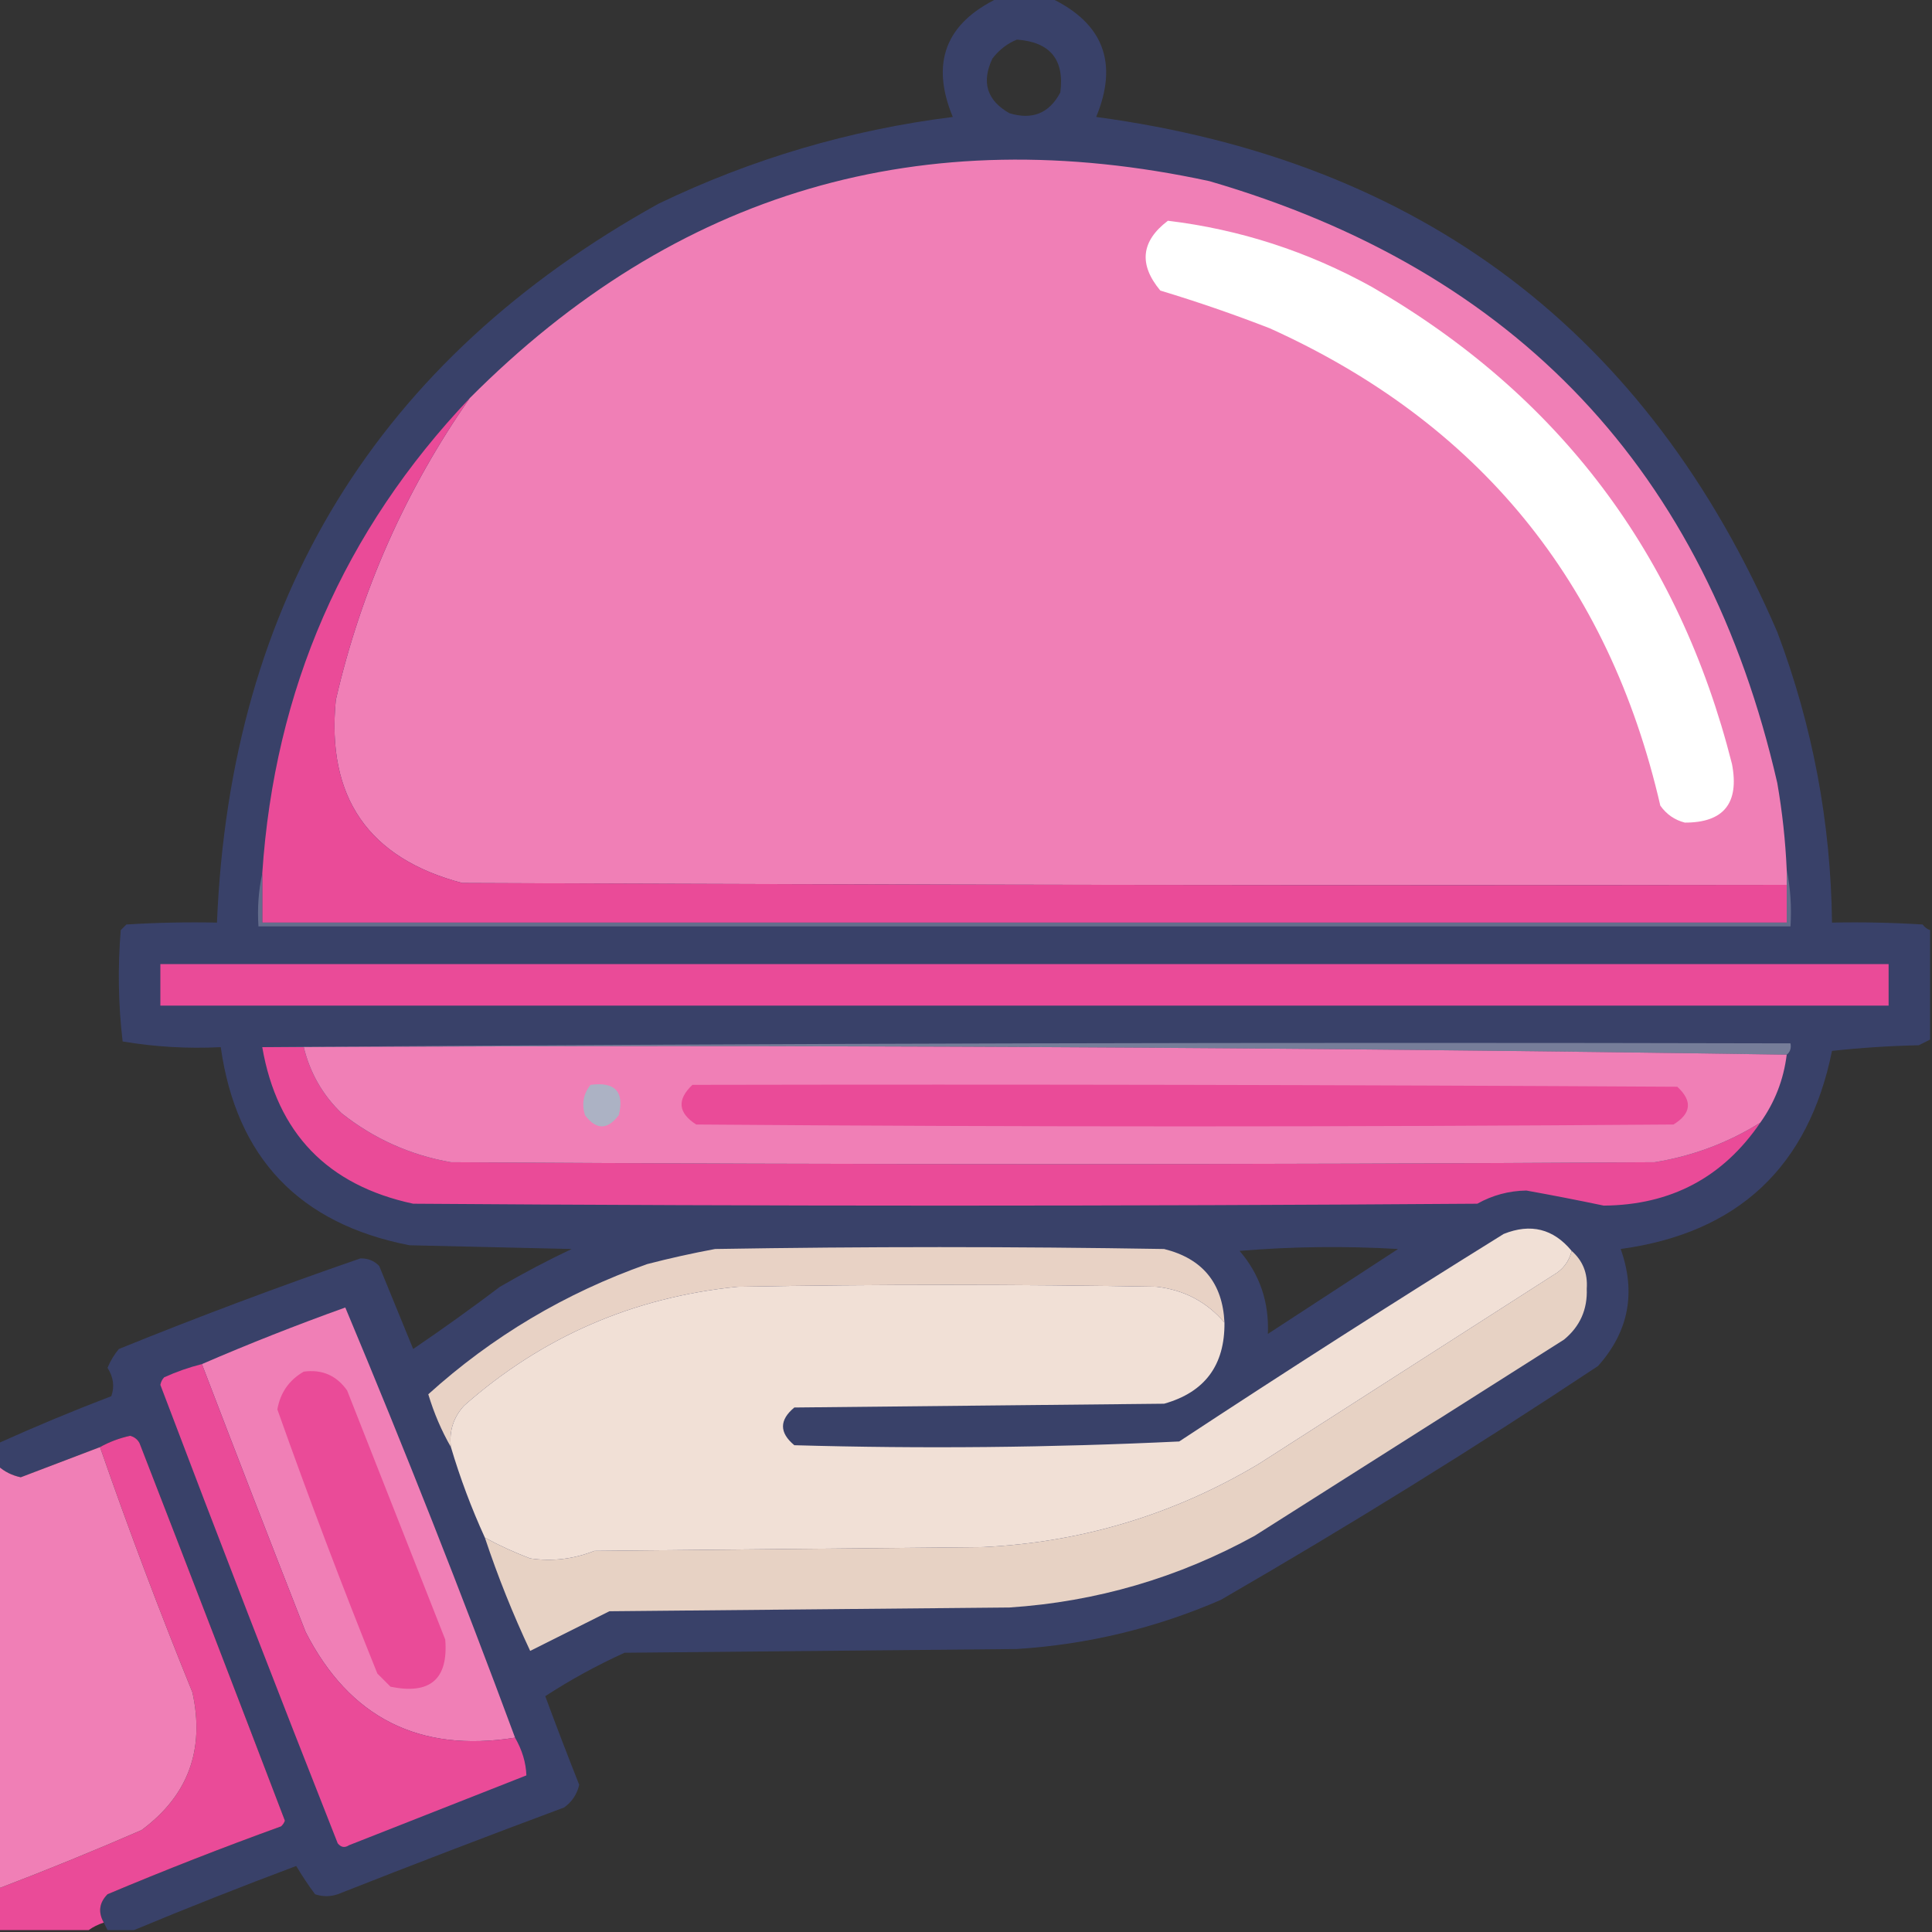 <svg width="50" height="50" viewBox="0 0 50 50" fill="none" xmlns="http://www.w3.org/2000/svg">
<rect x="0" y="0" width="50" height="50" fill="#333333" stroke="none"/>
<g clip-path="url(#clip0_732_298)">
<path opacity="0.989" fill-rule="evenodd" clip-rule="evenodd" d="M25.83 -0.049C26.286 -0.049 26.741 -0.049 27.197 -0.049C28.556 0.603 28.947 1.628 28.369 3.027C36.774 4.158 42.65 8.602 45.996 16.357C46.91 18.781 47.382 21.287 47.412 23.877C48.194 23.861 48.975 23.877 49.756 23.926C49.809 23.996 49.874 24.045 49.951 24.072C49.951 25.016 49.951 25.96 49.951 26.904C49.856 26.952 49.758 27.001 49.658 27.051C48.907 27.067 48.159 27.116 47.412 27.197C46.803 30.199 44.98 31.908 41.943 32.324C42.345 33.454 42.15 34.463 41.357 35.352C38.168 37.468 34.913 39.486 31.592 41.406C29.909 42.136 28.151 42.559 26.318 42.676C22.933 42.708 19.548 42.741 16.162 42.773C15.444 43.1 14.76 43.474 14.111 43.897C14.395 44.665 14.688 45.43 14.99 46.191C14.933 46.435 14.803 46.631 14.6 46.777C12.639 47.507 10.686 48.256 8.74 49.023C8.545 49.089 8.35 49.089 8.154 49.023C7.979 48.788 7.817 48.544 7.666 48.291C6.247 48.823 4.847 49.376 3.467 49.951C3.239 49.951 3.011 49.951 2.783 49.951C2.751 49.886 2.718 49.821 2.686 49.756C2.534 49.486 2.567 49.242 2.783 49.023C4.265 48.399 5.763 47.813 7.275 47.266C7.32 47.225 7.353 47.176 7.373 47.119C6.129 43.86 4.876 40.605 3.613 37.353C3.563 37.254 3.481 37.189 3.369 37.158C3.091 37.218 2.831 37.316 2.588 37.451C1.906 37.711 1.222 37.971 0.537 38.232C0.312 38.185 0.117 38.087 -0.049 37.94C-0.049 37.744 -0.049 37.549 -0.049 37.353C0.91 36.92 1.886 36.513 2.881 36.133C2.969 35.885 2.936 35.641 2.783 35.4C2.856 35.221 2.954 35.059 3.076 34.912C5.14 34.075 7.223 33.294 9.326 32.568C9.52 32.562 9.682 32.627 9.814 32.764C10.108 33.481 10.401 34.197 10.693 34.912C11.456 34.394 12.204 33.857 12.94 33.301C13.546 32.949 14.164 32.623 14.795 32.324C13.395 32.292 11.995 32.259 10.596 32.227C7.745 31.671 6.118 29.962 5.713 27.1C4.856 27.143 4.01 27.094 3.174 26.953C3.061 26 3.045 25.04 3.125 24.072C3.174 24.023 3.223 23.975 3.271 23.926C4.052 23.877 4.833 23.861 5.615 23.877C5.963 15.509 9.772 9.308 17.041 5.273C19.458 4.11 21.997 3.361 24.658 3.027C24.08 1.628 24.471 0.603 25.83 -0.049ZM26.318 1.025C27.178 1.087 27.552 1.543 27.441 2.393C27.156 2.932 26.717 3.111 26.123 2.93C25.54 2.598 25.394 2.126 25.684 1.514C25.86 1.287 26.072 1.124 26.318 1.025ZM32.08 32.373C33.43 32.26 34.798 32.243 36.182 32.324C35.059 33.057 33.935 33.789 32.812 34.522C32.847 33.696 32.602 32.98 32.08 32.373Z" fill="#3A426A"/>
<path fill-rule="evenodd" clip-rule="evenodd" d="M46.24 22.51C46.24 22.64 46.24 22.77 46.24 22.901C34.815 22.917 23.389 22.901 11.963 22.852C9.535 22.212 8.444 20.633 8.691 18.115C9.346 15.278 10.502 12.673 12.158 10.303C17.487 4.952 23.867 3.081 31.299 4.688C39.246 7.003 44.145 12.195 45.996 20.264C46.125 21.008 46.207 21.757 46.24 22.51Z" fill="#F07FB6"/>
<path fill-rule="evenodd" clip-rule="evenodd" d="M30.225 5.713C32.085 5.937 33.843 6.507 35.498 7.422C40.34 10.215 43.449 14.333 44.824 19.775C45.017 20.786 44.61 21.291 43.604 21.289C43.34 21.222 43.129 21.075 42.969 20.85C41.635 15.057 38.266 10.939 32.861 8.496C31.929 8.134 30.985 7.808 30.029 7.52C29.465 6.843 29.53 6.24 30.225 5.713Z" fill="white"/>
<path fill-rule="evenodd" clip-rule="evenodd" d="M12.158 10.303C10.502 12.673 9.346 15.277 8.691 18.115C8.444 20.633 9.535 22.212 11.963 22.852C23.389 22.9 34.815 22.917 46.24 22.9C46.24 23.226 46.24 23.552 46.24 23.877C33.089 23.877 19.938 23.877 6.787 23.877C6.787 23.454 6.787 23.031 6.787 22.607C7.104 17.842 8.895 13.74 12.158 10.303Z" fill="#EA4B98"/>
<path fill-rule="evenodd" clip-rule="evenodd" d="M46.24 22.51C46.337 22.979 46.369 23.467 46.338 23.975C33.122 23.975 19.905 23.975 6.689 23.975C6.658 23.5 6.691 23.044 6.787 22.607C6.787 23.031 6.787 23.454 6.787 23.877C19.938 23.877 33.089 23.877 46.24 23.877C46.24 23.552 46.24 23.226 46.24 22.9C46.24 22.77 46.24 22.64 46.24 22.51Z" fill="#646D8C"/>
<path fill-rule="evenodd" clip-rule="evenodd" d="M4.15 24.951C19.059 24.951 33.968 24.951 48.877 24.951C48.877 25.309 48.877 25.667 48.877 26.025C33.968 26.025 19.059 26.025 4.15 26.025C4.15 25.667 4.15 25.309 4.15 24.951Z" fill="#EA4B98"/>
<path fill-rule="evenodd" clip-rule="evenodd" d="M6.787 27.1C19.954 27.002 33.138 26.97 46.338 27.002C46.361 27.128 46.328 27.226 46.24 27.295C33.48 27.1 20.687 27.035 7.861 27.1C7.503 27.1 7.145 27.1 6.787 27.1Z" fill="#767D99"/>
<path fill-rule="evenodd" clip-rule="evenodd" d="M6.787 27.1C7.145 27.1 7.503 27.1 7.861 27.1C8.023 27.764 8.348 28.334 8.838 28.809C9.672 29.47 10.616 29.893 11.67 30.078C22.054 30.143 32.438 30.143 42.822 30.078C43.811 29.917 44.722 29.575 45.557 29.053C44.592 30.471 43.241 31.188 41.504 31.201C40.842 31.062 40.174 30.932 39.502 30.811C39.049 30.818 38.626 30.932 38.232 31.152C29.053 31.218 19.873 31.218 10.693 31.152C8.474 30.675 7.172 29.324 6.787 27.1Z" fill="#EA4B98"/>
<path fill-rule="evenodd" clip-rule="evenodd" d="M7.861 27.099C20.687 27.035 33.48 27.1 46.24 27.295C46.16 27.94 45.933 28.526 45.557 29.053C44.722 29.575 43.811 29.917 42.822 30.078C32.438 30.143 22.054 30.143 11.67 30.078C10.616 29.893 9.672 29.47 8.838 28.808C8.348 28.334 8.023 27.764 7.861 27.099Z" fill="#F07FB6"/>
<path fill-rule="evenodd" clip-rule="evenodd" d="M15.283 28.076C15.917 27.991 16.161 28.252 16.016 28.857C15.723 29.248 15.43 29.248 15.137 28.857C15.05 28.565 15.099 28.304 15.283 28.076Z" fill="#ACB2C4"/>
<path fill-rule="evenodd" clip-rule="evenodd" d="M17.92 28.076C26.416 28.06 34.912 28.076 43.408 28.125C43.805 28.491 43.773 28.817 43.31 29.102C34.88 29.167 26.448 29.167 18.017 29.102C17.547 28.8 17.515 28.459 17.92 28.076Z" fill="#EA4B98"/>
<path fill-rule="evenodd" clip-rule="evenodd" d="M40.674 32.373C40.606 32.653 40.444 32.864 40.186 33.008C37.647 34.635 35.108 36.263 32.568 37.891C30.372 39.2 27.995 39.916 25.439 40.039C22.087 40.072 18.734 40.104 15.381 40.137C14.844 40.35 14.291 40.415 13.721 40.332C13.313 40.177 12.923 39.998 12.549 39.795C12.201 39.034 11.908 38.253 11.67 37.451C11.619 37.039 11.733 36.681 12.012 36.377C14.03 34.596 16.39 33.571 19.092 33.301C22.705 33.236 26.318 33.236 29.932 33.301C30.645 33.382 31.231 33.692 31.689 34.228C31.7 35.332 31.18 36.032 30.127 36.328C26.937 36.361 23.747 36.393 20.557 36.426C20.166 36.751 20.166 37.077 20.557 37.402C23.881 37.497 27.201 37.464 30.518 37.305C33.287 35.482 36.086 33.692 38.916 31.934C39.615 31.654 40.201 31.8 40.674 32.373Z" fill="#F1E0D6"/>
<path fill-rule="evenodd" clip-rule="evenodd" d="M31.689 34.228C31.231 33.692 30.645 33.382 29.932 33.301C26.318 33.236 22.705 33.236 19.092 33.301C16.39 33.571 14.03 34.596 12.012 36.377C11.733 36.681 11.619 37.039 11.67 37.451C11.426 37.027 11.231 36.571 11.084 36.084C12.739 34.588 14.627 33.465 16.748 32.715C17.329 32.564 17.915 32.434 18.506 32.324C22.38 32.259 26.253 32.259 30.127 32.324C31.121 32.571 31.642 33.206 31.689 34.228Z" fill="#E8D2C5"/>
<path fill-rule="evenodd" clip-rule="evenodd" d="M40.674 32.373C40.962 32.626 41.093 32.952 41.065 33.35C41.086 33.888 40.891 34.327 40.478 34.668C37.809 36.361 35.14 38.053 32.471 39.746C30.491 40.835 28.375 41.453 26.123 41.602C22.673 41.634 19.222 41.667 15.771 41.699C15.088 42.041 14.404 42.383 13.721 42.725C13.273 41.772 12.882 40.796 12.549 39.795C12.923 39.998 13.313 40.177 13.721 40.332C14.291 40.415 14.844 40.35 15.381 40.137C18.734 40.104 22.087 40.072 25.439 40.039C27.995 39.916 30.372 39.2 32.568 37.891C35.107 36.263 37.647 34.635 40.185 33.008C40.444 32.864 40.606 32.653 40.674 32.373Z" fill="#E7D2C4"/>
<path fill-rule="evenodd" clip-rule="evenodd" d="M13.33 44.971C10.851 45.367 9.045 44.456 7.91 42.236C7.005 39.927 6.11 37.615 5.225 35.303C6.436 34.779 7.673 34.291 8.936 33.838C10.475 37.51 11.94 41.221 13.33 44.971Z" fill="#F07FB6"/>
<path fill-rule="evenodd" clip-rule="evenodd" d="M5.225 35.303C6.11 37.615 7.005 39.927 7.91 42.236C9.045 44.456 10.851 45.367 13.33 44.971C13.514 45.293 13.612 45.618 13.623 45.947C12.093 46.55 10.563 47.152 9.033 47.754C8.922 47.827 8.825 47.811 8.74 47.705C7.182 43.761 5.652 39.806 4.15 35.84C4.165 35.764 4.197 35.699 4.248 35.645C4.565 35.501 4.89 35.387 5.225 35.303Z" fill="#EA4B98"/>
<path fill-rule="evenodd" clip-rule="evenodd" d="M7.861 35.498C8.335 35.434 8.709 35.596 8.984 35.986C9.831 38.135 10.677 40.283 11.523 42.432C11.605 43.456 11.133 43.863 10.107 43.652C9.993 43.538 9.88 43.425 9.766 43.311C8.854 41.049 7.992 38.77 7.178 36.475C7.255 36.04 7.483 35.715 7.861 35.498Z" fill="#EA4B98"/>
<path fill-rule="evenodd" clip-rule="evenodd" d="M2.686 49.756C2.54 49.804 2.409 49.869 2.295 49.951C1.514 49.951 0.732 49.951 -0.049 49.951C-0.049 49.593 -0.049 49.235 -0.049 48.877C1.198 48.402 2.435 47.897 3.662 47.363C4.867 46.473 5.306 45.285 4.98 43.799C4.127 41.701 3.329 39.585 2.588 37.451C2.831 37.316 3.091 37.218 3.369 37.158C3.481 37.189 3.563 37.254 3.613 37.353C4.876 40.605 6.129 43.86 7.373 47.119C7.353 47.176 7.32 47.225 7.275 47.266C5.763 47.813 4.265 48.399 2.783 49.023C2.567 49.242 2.534 49.486 2.686 49.756Z" fill="#EA4B98"/>
<path fill-rule="evenodd" clip-rule="evenodd" d="M2.588 37.451C3.329 39.585 4.127 41.701 4.98 43.799C5.306 45.285 4.867 46.473 3.662 47.363C2.435 47.897 1.198 48.402 -0.049 48.877C-0.049 45.231 -0.049 41.585 -0.049 37.94C0.117 38.087 0.312 38.185 0.537 38.232C1.222 37.971 1.906 37.711 2.588 37.451Z" fill="#F07FB6"/>
</g>
<defs>
<clipPath id="clip0_732_298">
<rect width="50" height="50" fill="white"/>
</clipPath>
</defs>
</svg>

